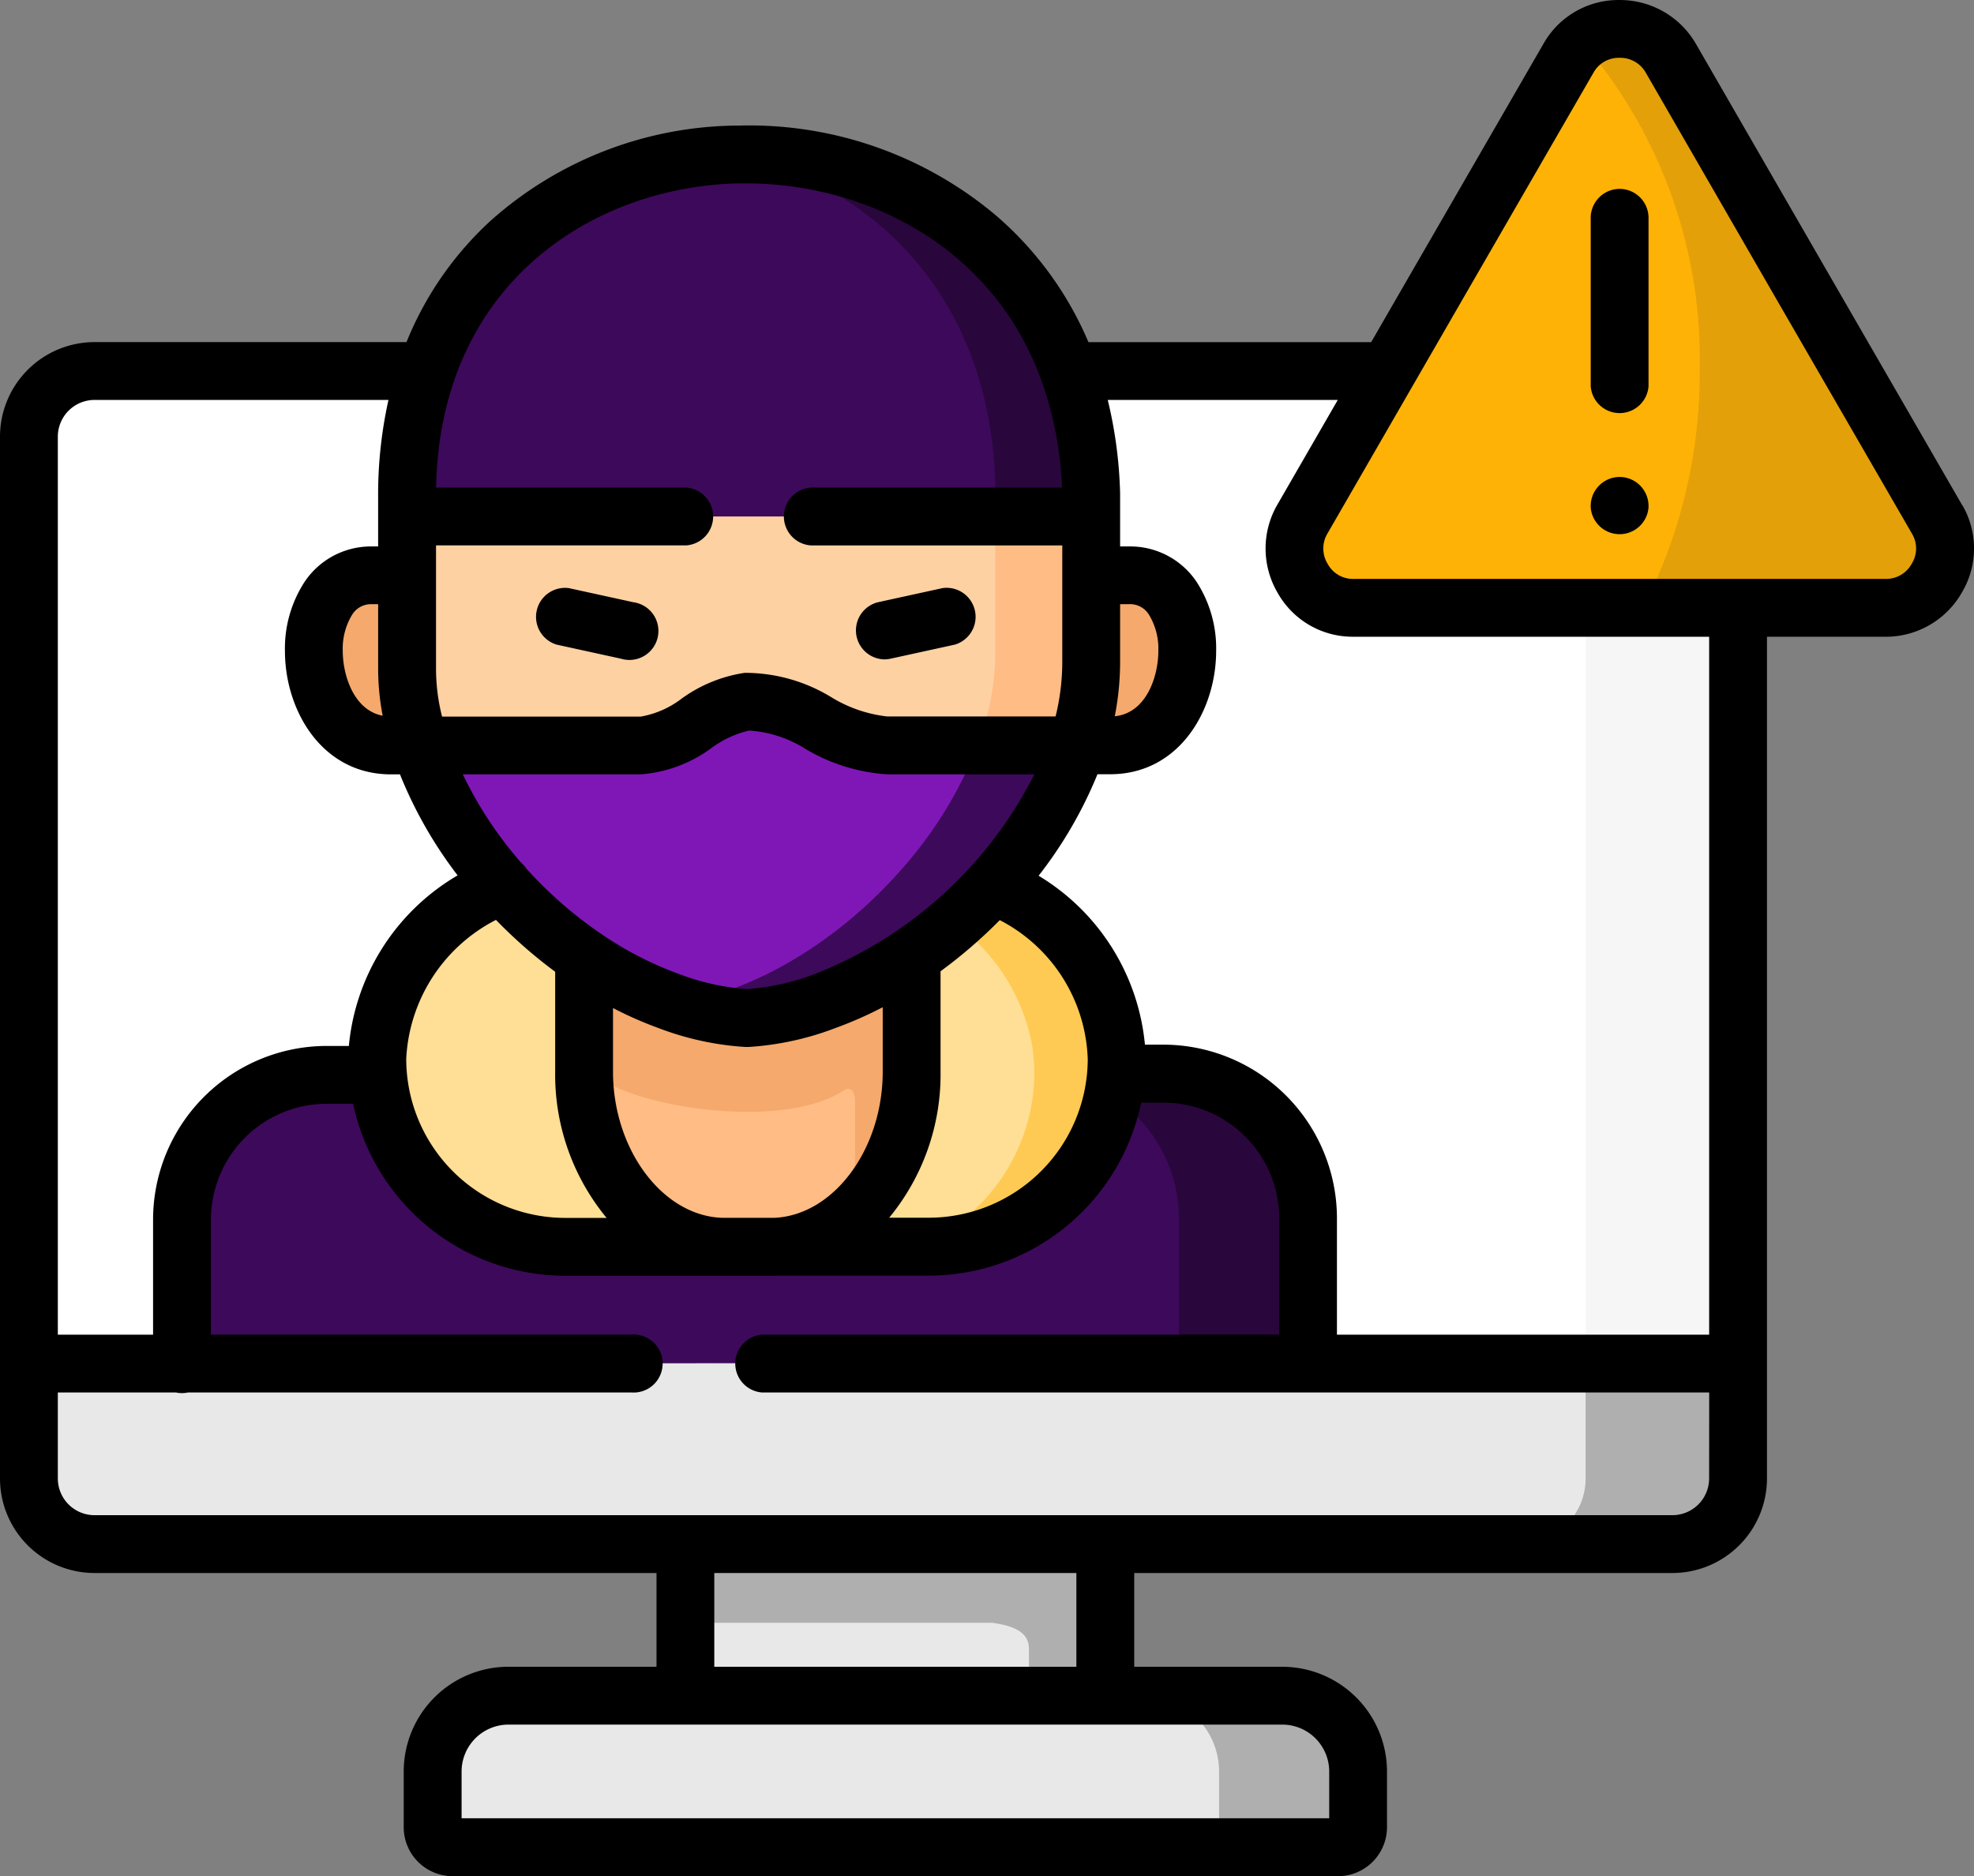 <svg xmlns="http://www.w3.org/2000/svg" width="81.68" height="77.631" viewBox="0 0 81.68 77.631">
  <rect x="0" y="0" width="81.68" height="77.631" fill="#808080" stroke="none"/>
  <g id="threat" transform="translate(0 -12.688)">
    <g id="Grupo_87655" data-name="Grupo 87655" transform="translate(1.196 28.04)">
      <path id="Trazado_149809" data-name="Trazado 149809" d="M35.4,108.923H75.5a2.729,2.729,0,0,1,2.718,2.718v43.112a2.725,2.725,0,0,1-2.718,2.713H10.209A2.721,2.721,0,0,1,7.5,154.752V111.641a2.725,2.725,0,0,1,2.713-2.718Z" transform="translate(-7.496 -108.923)" fill="#fff" fill-rule="evenodd"/>
    </g>
    <g id="Grupo_87656" data-name="Grupo 87656" transform="translate(28.361 73.834)">
      <path id="Trazado_149810" data-name="Trazado 149810" d="M195.15,398.723l-9.18-2.75-8.194,2.75V405l8.687,2.51L195.15,405Z" transform="translate(-177.776 -395.973)" fill="#e8e8e8" fill-rule="evenodd"/>
    </g>
    <g id="Grupo_87657" data-name="Grupo 87657" transform="translate(7.531 57.115)">
      <path id="Trazado_149811" data-name="Trazado 149811" d="M53.2,291.221a6.006,6.006,0,0,0-5.987,5.988v5.96l46.6-.027v-5.983a6,6,0,0,0-5.983-5.988C81.7,291.171,59.732,291.221,53.2,291.221Z" transform="translate(-47.21 -291.171)" fill="#3d095a" fill-rule="evenodd"/>
    </g>
    <g id="Grupo_87658" data-name="Grupo 87658" transform="translate(1.196 69.112)">
      <path id="Trazado_149812" data-name="Trazado 149812" d="M13.831,366.378H7.495v4.758a2.721,2.721,0,0,0,2.713,2.713H75.5a2.725,2.725,0,0,0,2.718-2.713v-4.758H37.129l-23.3.027Z" transform="translate(-7.495 -366.378)" fill="#e8e8e8" fill-rule="evenodd"/>
    </g>
    <g id="Grupo_87659" data-name="Grupo 87659" transform="translate(17.901 82.856)">
      <path id="Trazado_149813" data-name="Trazado 149813" d="M140.043,452.527h-24.7a3.145,3.145,0,0,0-3.138,3.134v2.306a.831.831,0,0,0,.828.828h36.634a.832.832,0,0,0,.832-.828v-2.306a3.145,3.145,0,0,0-3.138-3.134Z" transform="translate(-112.209 -452.527)" fill="#e8e8e8" fill-rule="evenodd"/>
    </g>
    <g id="Grupo_87660" data-name="Grupo 87660" transform="translate(53.561 13.884)">
      <path id="Trazado_149814" data-name="Trazado 149814" d="M339.606,34.34,336.052,40.5a2.456,2.456,0,0,0,2.1,3.636h22.1a2.456,2.456,0,0,0,2.1-3.636l-5.526-9.569L351.3,21.365a2.457,2.457,0,0,0-4.2,0l-5.526,9.569Z" transform="translate(-335.743 -20.183)" fill="#ffb206" fill-rule="evenodd"/>
    </g>
    <g id="Grupo_87661" data-name="Grupo 87661" transform="translate(42.8 57.115)">
      <path id="Trazado_149815" data-name="Trazado 149815" d="M273.632,291.171H271.67c-.977,0-2.121,0-3.383,0a5.924,5.924,0,0,1,3.242.963,5.994,5.994,0,0,1,2.74,5.024v5.983l5.345,0v-5.983A6,6,0,0,0,273.632,291.171Z" transform="translate(-268.287 -291.171)" fill="#29063c" fill-rule="evenodd"/>
    </g>
    <g id="Grupo_87662" data-name="Grupo 87662" transform="translate(12.985 36.493)">
      <path id="Trazado_149816" data-name="Trazado 149816" d="M83.8,161.9c-3.473,0-3.152,7.041.787,7.041H85.8c1.972-2.75,1.411-4.866-.547-7.041Z" transform="translate(-81.394 -161.905)" fill="#f5a96c" fill-rule="evenodd"/>
    </g>
    <g id="Grupo_87663" data-name="Grupo 87663" transform="translate(43.556 36.493)">
      <path id="Trazado_149817" data-name="Trazado 149817" d="M274.042,168.946h1.366c3.939,0,4.26-7.041.787-7.041h-1.574C272.767,163.963,272.469,166.115,274.042,168.946Z" transform="translate(-273.025 -161.905)" fill="#f5a96c" fill-rule="evenodd"/>
    </g>
    <g id="Grupo_87664" data-name="Grupo 87664" transform="translate(15.612 48.955)">
      <path id="Trazado_149818" data-name="Trazado 149818" d="M103.048,240.375a8.118,8.118,0,0,0-5.183,7.2,7.8,7.8,0,0,0,7.774,7.778l6.449,0C114.208,249.727,109.035,237.842,103.048,240.375Z" transform="translate(-97.865 -240.025)" fill="#ffde95" fill-rule="evenodd"/>
    </g>
    <g id="Grupo_87665" data-name="Grupo 87665" transform="translate(32.076 49.264)">
      <path id="Trazado_149819" data-name="Trazado 149819" d="M203.718,244.018c-3.885.4-2.225,8.262-2.645,12.956l6.349,0A7.8,7.8,0,0,0,215.2,249.2c0-.208-.009-.416-.027-.62A8.169,8.169,0,0,0,210.086,242C207.671,241.653,207.209,243.656,203.718,244.018Z" transform="translate(-201.067 -241.96)" fill="#ffde95" fill-rule="evenodd"/>
    </g>
    <g id="Grupo_87666" data-name="Grupo 87666" transform="translate(24.169 49.9)">
      <path id="Trazado_149820" data-name="Trazado 149820" d="M151.5,253.078c0,3.921,2.532,7.136,5.666,7.245h2.247c3.12-.127,5.639-3.338,5.639-7.245v-4.771c-5-3.283-8.931-3.026-13.553.036Z" transform="translate(-151.498 -245.945)" fill="#ffbc85" fill-rule="evenodd"/>
    </g>
    <g id="Grupo_87667" data-name="Grupo 87667" transform="translate(17.39 38.809)">
      <path id="Trazado_149821" data-name="Trazado 149821" d="M112.411,186.922a18.36,18.36,0,0,0,3.374,2.994,15.533,15.533,0,0,0,3.482,1.8,11.071,11.071,0,0,0,3.256.715,11.041,11.041,0,0,0,3.256-.715,16.017,16.017,0,0,0,3.559-1.841,18.981,18.981,0,0,0,3.374-2.958,16.711,16.711,0,0,0,3.478-5.771l-7.864-2.9c-1.94-.715-3.79-1.958-5.8-1.809-1.506.113-2.9,1.334-4.4,1.809l-9.121,2.9a16.792,16.792,0,0,0,3.405,5.771Z" transform="translate(-109.006 -176.427)" fill="#7f17b7" fill-rule="evenodd"/>
    </g>
    <g id="Grupo_87668" data-name="Grupo 87668" transform="translate(16.843 19.078)">
      <path id="Trazado_149822" data-name="Trazado 149822" d="M133.885,66.8c-.52-18.813-28.314-18.713-28.309.068v.85l14.837,2.433,13.472-2.433Z" transform="translate(-105.576 -52.74)" fill="#3d095a" fill-rule="evenodd"/>
    </g>
    <g id="Grupo_87669" data-name="Grupo 87669" transform="translate(16.843 34.06)">
      <path id="Trazado_149823" data-name="Trazado 149823" d="M119.64,154.319c2.012-.149,3.735,1.809,5.8,1.809h7.864c.118-.344.212-.687.294-1.027a10.754,10.754,0,0,0,.285-2.419v-6.028H105.576v6.322a9.231,9.231,0,0,0,.258,2.13c.081.339.176.683.289,1.022h9.121C116.814,156.128,118.134,154.432,119.64,154.319Z" transform="translate(-105.576 -146.654)" fill="#fed1a3" fill-rule="evenodd"/>
    </g>
    <g id="Grupo_87670" data-name="Grupo 87670" transform="translate(30.622 19.076)">
      <path id="Trazado_149824" data-name="Trazado 149824" d="M191.95,52.73c5.571,1.384,10.347,5.915,10.559,13.612v1.37h3.971v-.918C206.218,57.306,199.023,52.63,191.95,52.73Z" transform="translate(-191.95 -52.728)" fill="#29063c" fill-rule="evenodd"/>
    </g>
    <g id="Grupo_87671" data-name="Grupo 87671" transform="translate(40.449 34.06)">
      <path id="Trazado_149825" data-name="Trazado 149825" d="M254.281,148.63v3.6a10.759,10.759,0,0,1-.28,2.424c-.009.036-.018.077-.027.113-.077.3-.163.606-.267.913-.05.149-.1.3-.158.452h4.124c.118-.344.213-.687.294-1.027a10.754,10.754,0,0,0,.285-2.419v-6.028h-3.971v1.976Z" transform="translate(-253.548 -146.654)" fill="#ffbc85" fill-rule="evenodd"/>
    </g>
    <g id="Grupo_87672" data-name="Grupo 87672" transform="translate(28.044 43.534)">
      <path id="Trazado_149826" data-name="Trazado 149826" d="M188.2,206.043a17.113,17.113,0,0,1-3.319,5.318,19.571,19.571,0,0,1-2.049,1.963c-.24.194-.488.389-.737.574-.194.145-.389.285-.588.421-.217.145-.434.289-.66.425a15.347,15.347,0,0,1-2.9,1.416,13.372,13.372,0,0,1-1.632.488c-.176.036-.348.072-.52.1q.339.109.665.2a10.071,10.071,0,0,0,2.2.371,9.181,9.181,0,0,0,1.339-.167,12.7,12.7,0,0,0,1.917-.547,16.017,16.017,0,0,0,3.559-1.841,18.979,18.979,0,0,0,3.374-2.958,16.711,16.711,0,0,0,3.478-5.771H188.2Z" transform="translate(-175.792 -206.043)" fill="#3d095a" fill-rule="evenodd"/>
    </g>
    <g id="Grupo_87673" data-name="Grupo 87673" transform="translate(37.943 49.305)">
      <path id="Trazado_149827" data-name="Trazado 149827" d="M239.385,243.8a8.007,8.007,0,0,1,3.211,4.988c.032.185.059.38.072.57a5.621,5.621,0,0,1,.032.62,7.8,7.8,0,0,1-4.857,7.2h.488a7.8,7.8,0,0,0,7.774-7.774c0-.208-.009-.416-.027-.62a8.169,8.169,0,0,0-5.083-6.576A19.065,19.065,0,0,1,239.385,243.8Z" transform="translate(-237.843 -242.215)" fill="#ffca53" fill-rule="evenodd"/>
    </g>
    <g id="Grupo_87674" data-name="Grupo 87674" transform="translate(24.169 52.262)">
      <path id="Trazado_149828" data-name="Trazado 149828" d="M151.5,260.789v4.156c0,1.687,7.778,3.3,10.749,1.352.244-.158.475-.027.461.538v2.121a8.7,8.7,0,0,1-.434,2.736,7.783,7.783,0,0,0,2.777-6.168v-4.771a16.028,16.028,0,0,1-3.559,1.841,12.693,12.693,0,0,1-1.917.547,9.185,9.185,0,0,1-1.339.167,10.061,10.061,0,0,1-2.2-.371q-.326-.095-.665-.2c-.131-.045-.262-.09-.393-.14a15.528,15.528,0,0,1-3.482-1.8Z" transform="translate(-151.498 -260.753)" fill="#f5a96c" fill-rule="evenodd"/>
    </g>
    <g id="Grupo_87675" data-name="Grupo 87675" transform="translate(65.615 37.84)">
      <path id="Trazado_149829" data-name="Trazado 149829" d="M411.3,170.353v31.272h6.3V170.353h-6.3Z" transform="translate(-411.299 -170.353)" fill="#f6f6f6" fill-rule="evenodd"/>
    </g>
    <g id="Grupo_87676" data-name="Grupo 87676" transform="translate(62.901 69.112)">
      <path id="Trazado_149830" data-name="Trazado 149830" d="M403.308,366.378H397v4.758a2.721,2.721,0,0,1-2.713,2.713h6.3a2.725,2.725,0,0,0,2.718-2.713Z" transform="translate(-394.291 -366.378)" fill="#afafaf" fill-rule="evenodd"/>
    </g>
    <g id="Grupo_87677" data-name="Grupo 87677" transform="translate(65.461 13.883)">
      <path id="Trazado_149831" data-name="Trazado 149831" d="M410.335,20.721a20.076,20.076,0,0,1,4.87,13.526v.339a21.345,21.345,0,0,1-2.343,9.551h10.08a2.456,2.456,0,0,0,2.1-3.636l-5.526-9.569-5.522-9.569A2.476,2.476,0,0,0,410.335,20.721Z" transform="translate(-410.335 -20.18)" fill="#e3a009" fill-rule="evenodd"/>
    </g>
    <g id="Grupo_87678" data-name="Grupo 87678" transform="translate(28.361 76.583)">
      <path id="Trazado_149832" data-name="Trazado 149832" d="M177.776,413.209v3.256h12.7c1.352.181,1.515.669,1.515,1.113v1.9h3.161v-6.272Z" transform="translate(-177.776 -413.209)" fill="#afafaf" fill-rule="evenodd"/>
    </g>
    <g id="Grupo_87679" data-name="Grupo 87679" transform="translate(47.309 82.856)">
      <path id="Trazado_149833" data-name="Trazado 149833" d="M305.436,455.661a3.145,3.145,0,0,0-3.138-3.134H296.55a3.141,3.141,0,0,1,3.134,3.134v2.306a.828.828,0,0,1-.828.828H304.6a.832.832,0,0,0,.832-.828Z" transform="translate(-296.55 -452.527)" fill="#afafaf" fill-rule="evenodd"/>
    </g>
    <g id="Grupo_87680" data-name="Grupo 87680" transform="translate(0 12.688)">
      <path id="Trazado_149834" data-name="Trazado 149834" d="M223.062,168.039a1.2,1.2,0,0,0,.257-.028l2.664-.583a1.2,1.2,0,0,0-.512-2.338l-2.664.583a1.2,1.2,0,0,0,.255,2.366Z" transform="translate(-186.472 -140.754)"/>
      <path id="Trazado_149835" data-name="Trazado 149835" d="M139.412,167.429l2.664.583a1.2,1.2,0,1,0,.512-2.337l-2.664-.583a1.2,1.2,0,0,0-.512,2.337Z" transform="translate(-116.381 -140.755)"/>
      <path id="Trazado_149836" data-name="Trazado 149836" d="M81.2,33.606l-5.526-9.569-5.521-9.569h0a3.63,3.63,0,0,0-3.147-1.779h0a3.561,3.561,0,0,0-3.123,1.78l-5.526,9.569-1.62,2.807h-11.7a14.222,14.222,0,0,0-3.815-5.232,15.836,15.836,0,0,0-10.612-3.729A15.5,15.5,0,0,0,20.32,21.805a13.824,13.824,0,0,0-3.5,5.039H3.91A3.916,3.916,0,0,0,0,30.759V73.869a3.914,3.914,0,0,0,3.91,3.91H27.165v3.879H21.04a4.337,4.337,0,0,0-4.335,4.33V88.3a2.026,2.026,0,0,0,2.024,2.024H55.363A2.028,2.028,0,0,0,57.391,88.3V85.989a4.338,4.338,0,0,0-4.335-4.33H46.932V77.779H69.2a3.916,3.916,0,0,0,3.914-3.91V39.037h4.954A3.624,3.624,0,0,0,81.182,37.2a3.56,3.56,0,0,0,.021-3.6ZM18.04,35.256H28.4a1.2,1.2,0,0,0,0-2.393H18.044c.168-8.527,6.61-12.5,12.6-12.587h.2c4.938,0,10.2,2.559,12.237,8.119,0,.009.007.018.01.027a14.872,14.872,0,0,1,.853,4.442h-10.4a1.2,1.2,0,0,0,0,2.393H43.955v4.832a9.483,9.483,0,0,1-.253,2.146c-.008.034-.018.069-.026.1H36.709a5.619,5.619,0,0,1-2.307-.794,6.857,6.857,0,0,0-3.585-1.011A5.934,5.934,0,0,0,28.2,41.6a3.876,3.876,0,0,1-1.687.741h-8.22c-.008-.034-.018-.068-.026-.1a8.052,8.052,0,0,1-.225-1.854V35.256ZM33.756,52.977a9.944,9.944,0,0,1-2.849.642,9.95,9.95,0,0,1-2.849-.641,14.491,14.491,0,0,1-3.212-1.666l-.017-.011a17.241,17.241,0,0,1-3.036-2.656,1.19,1.19,0,0,0-.22-.249,16.142,16.142,0,0,1-2.423-3.665h7.362a5.637,5.637,0,0,0,2.94-1.1A4.194,4.194,0,0,1,31,42.918a4.988,4.988,0,0,1,2.335.764,7.544,7.544,0,0,0,3.379,1.048H42.8A17.213,17.213,0,0,1,33.756,52.977ZM45.009,56.5a6.585,6.585,0,0,1-6.578,6.577H36.792a9.32,9.32,0,0,0,2.126-6.045V52.879a20.274,20.274,0,0,0,2.45-2.116,6.719,6.719,0,0,1,3.64,5.737Zm-8.484-2.132v2.666c0,3.215-2.037,5.939-4.481,6.047H29.88c-2.459-.082-4.515-2.817-4.515-6.049V54.4a15.588,15.588,0,0,0,1.879.828,12.162,12.162,0,0,0,3.605.784h.115a12.157,12.157,0,0,0,3.605-.784,16.244,16.244,0,0,0,1.956-.861ZM25.1,63.085H23.387A6.587,6.587,0,0,1,16.809,56.5a6.835,6.835,0,0,1,3.713-5.747,19.948,19.948,0,0,0,2.45,2.146v4.131A9.322,9.322,0,0,0,25.1,63.085ZM2.393,30.759A1.521,1.521,0,0,1,3.91,29.237H16.074a17.984,17.984,0,0,0-.428,3.972h0V35.3h-.26A3.305,3.305,0,0,0,12.6,36.77a5.056,5.056,0,0,0-.81,2.85c0,2.477,1.537,5.111,4.385,5.111h.375a17.74,17.74,0,0,0,2.385,4.18,9.169,9.169,0,0,0-4.5,7.058h-.917a7.192,7.192,0,0,0-7.184,7.184v4.764H2.393ZM15.834,42.305c-1.2-.231-1.652-1.682-1.652-2.685a2.7,2.7,0,0,1,.387-1.492.916.916,0,0,1,.818-.439h.26v2.693a10.274,10.274,0,0,0,.188,1.923ZM53.056,84.052A1.942,1.942,0,0,1,55,85.989v1.938H19.1V85.989a1.942,1.942,0,0,1,1.942-1.937H53.056Zm-23.5-2.393V77.779H44.538v3.879Zm41.164-7.789A1.521,1.521,0,0,1,69.2,75.386H3.91a1.519,1.519,0,0,1-1.517-1.517V70.308H7.28a1.185,1.185,0,0,0,.5,0H26.127a1.2,1.2,0,1,0,0-2.393H8.728V63.152a4.8,4.8,0,0,1,4.791-4.791h1.092a8.986,8.986,0,0,0,8.777,7.118l6.479,0c.043,0,.085,0,.127,0h1.9c.057,0,.114,0,.171-.005l6.368,0a8.985,8.985,0,0,0,8.786-7.159h.928A4.794,4.794,0,0,1,52.932,63.1v4.816l-21.4,0a1.2,1.2,0,0,0,0,2.393l39.191,0Zm0-5.954-15.4,0V63.1a7.19,7.19,0,0,0-7.179-7.184h-.766a9.161,9.161,0,0,0-4.4-6.99,17.59,17.59,0,0,0,2.436-4.2h.526c2.848,0,4.385-2.633,4.385-5.111a5.056,5.056,0,0,0-.81-2.85A3.3,3.3,0,0,0,46.725,35.3h-.377V33.142c0-.006,0-.011,0-.017s0-.011,0-.016a18.223,18.223,0,0,0-.512-3.872h9.519l-2.521,4.369a3.625,3.625,0,0,0,.032,3.614,3.558,3.558,0,0,0,3.1,1.816H70.721V67.916ZM46.127,42.327a11.754,11.754,0,0,0,.221-2.239v-2.4h.377a.916.916,0,0,1,.818.439,2.7,2.7,0,0,1,.387,1.492C47.93,40.664,47.445,42.193,46.127,42.327Zm32.982-6.321a1.211,1.211,0,0,1-1.041.638h-22.1a1.19,1.19,0,0,1-1.03-.62,1.211,1.211,0,0,1-.032-1.222l5.521-9.569,5.526-9.569a1.192,1.192,0,0,1,1.053-.584h0a1.216,1.216,0,0,1,1.075.584L73.6,25.234,79.131,34.8A1.191,1.191,0,0,1,79.109,36.006Z" transform="translate(0 -12.688)"/>
      <path id="Trazado_149837" data-name="Trazado 149837" d="M413.808,61.683a1.2,1.2,0,0,0-1.2,1.2v6.969a1.2,1.2,0,0,0,2.393,0V62.879A1.2,1.2,0,0,0,413.808,61.683Z" transform="translate(-346.788 -53.867)"/>
      <path id="Trazado_149838" data-name="Trazado 149838" d="M413.808,136.406a1.2,1.2,0,0,0-1.2,1.2v.059a1.2,1.2,0,0,0,2.393,0V137.6A1.2,1.2,0,0,0,413.808,136.406Z" transform="translate(-346.788 -116.669)"/>
    </g>
  </g>
</svg>

